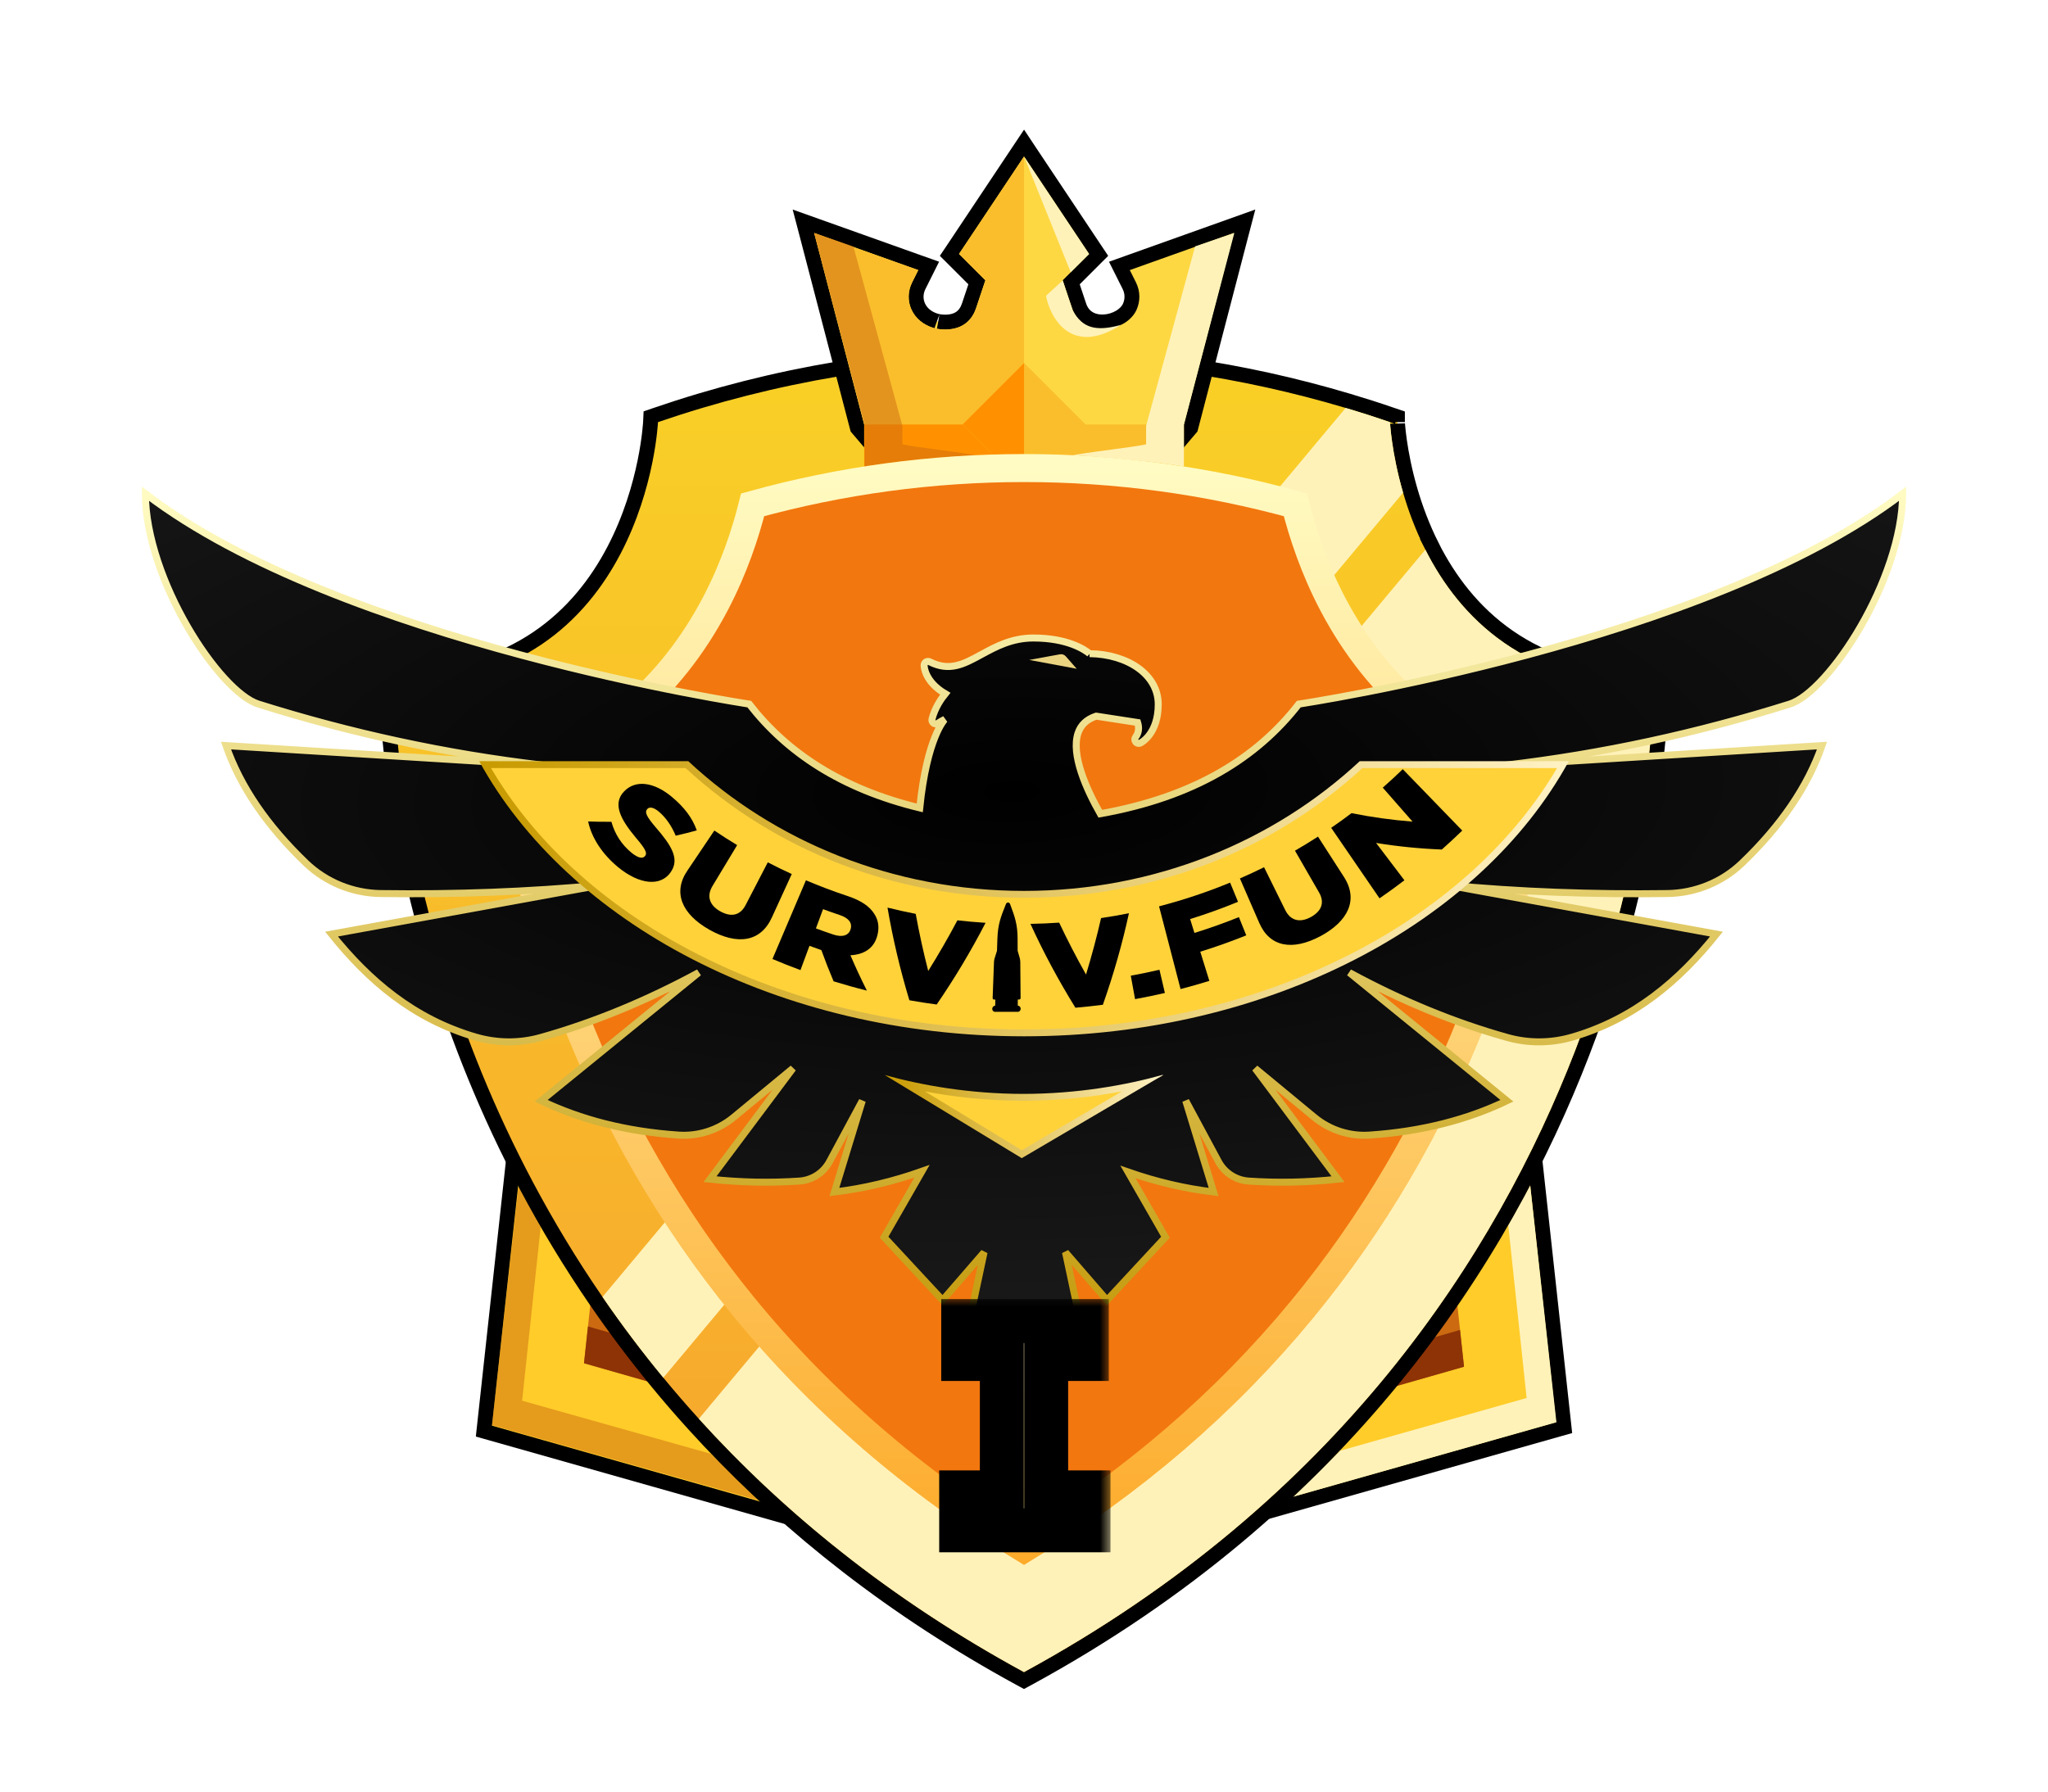<svg width="96" height="84" viewBox="0 0 96 84" fill="none" xmlns="http://www.w3.org/2000/svg">
<path d="M48 71.95V14.734L26.436 33.96L23.062 66.844L48 71.95Z" fill="#CC6A11"/>
<path d="M48.349 17.96L47.783 18.412L26.219 35.641L26.106 35.732L26.09 35.876L22.715 66.806L22.683 67.099L22.967 67.179L47.905 74.24L48.349 74.365V17.96Z" fill="#FFCC29" stroke="black" stroke-width="0.697"/>
<path d="M48 46.747V23.684L30.166 38.076L29.23 46.747H48Z" fill="#F7A12F"/>
<path d="M48 69.811V46.747H29.23L27.375 63.916L48 69.811Z" fill="#CC6A11"/>
<path d="M27.561 62.19L48 68.085V69.811L27.375 63.916L27.561 62.19Z" fill="#8E3306"/>
<path d="M48.001 72.114V14.898L69.564 34.124L72.939 67.008L48.001 72.114Z" fill="#CC6A11"/>
<path d="M47.651 17.796L48.218 18.248L69.781 35.477L69.894 35.568L69.91 35.712L73.285 66.642L73.317 66.935L73.033 67.015L48.096 74.076L47.651 74.201V17.796Z" fill="#FFCC29" stroke="black" stroke-width="0.697"/>
<path d="M48 46.911V23.848L65.834 38.24L66.77 46.911H48Z" fill="#F7A12F"/>
<path d="M48 69.975V46.911H66.771L68.626 64.08L48 69.975Z" fill="#CC6A11"/>
<path d="M68.439 62.354L48 68.249V69.975L68.626 64.08L68.439 62.354Z" fill="#8E3306"/>
<path d="M71.561 65.546L70.7 57.448L71.729 55.571L72.957 66.683L60.622 70.175L62.814 68.019L71.561 65.546Z" fill="#FFF2B9"/>
<path d="M24.474 65.674L25.344 57.526L24.304 55.637L23.062 66.818L35.531 70.332L33.316 68.163L24.474 65.674Z" fill="#CC6A11" fill-opacity="0.5"/>
<path d="M65.505 19.792C65.505 19.766 65.567 21.155 66.105 23.002C66.341 23.814 66.671 24.713 67.125 25.615H67.124C67.899 27.153 69.037 28.696 70.705 29.854C72.37 31.009 74.582 31.795 77.531 31.795H77.88V32.144H77.531L77.88 32.145V32.169C77.88 32.184 77.879 32.207 77.879 32.236C77.878 32.296 77.876 32.384 77.872 32.498C77.865 32.727 77.85 33.063 77.821 33.496C77.763 34.361 77.646 35.613 77.414 37.163C76.95 40.264 76.022 44.565 74.165 49.37C70.451 58.984 63.02 70.622 48.166 78.704L47.999 78.794L47.832 78.703C41.85 75.447 37.069 71.615 33.251 67.567L32.501 66.755C31.927 66.122 31.367 65.475 30.824 64.814V64.814C29.812 63.587 28.854 62.316 27.954 61.004C23.037 53.848 20.579 46.638 19.351 41.219C18.736 38.509 18.428 36.245 18.274 34.656C18.197 33.862 18.159 33.236 18.14 32.808C18.13 32.594 18.125 32.429 18.123 32.317C18.122 32.261 18.12 32.218 18.12 32.19V32.145V32.144V31.795H18.469C24.219 31.795 27.206 28.805 28.776 25.807C29.566 24.3 29.997 22.789 30.23 21.652C30.346 21.085 30.412 20.612 30.449 20.283C30.468 20.119 30.48 19.991 30.486 19.904C30.49 19.861 30.492 19.828 30.493 19.807C30.494 19.796 30.495 19.787 30.495 19.782V19.776L30.506 19.54L30.73 19.463C36.287 17.553 42.122 16.578 47.999 16.578C53.112 16.578 58.225 17.316 63.176 18.792L64.227 19.116C64.576 19.228 64.923 19.344 65.269 19.463L65.505 19.543V19.792Z" fill="url(#paint0_linear_2329_2106)" stroke="black" stroke-width="0.697"/>
<path d="M65.77 23.099L31.094 64.593C30.088 63.373 29.136 62.11 28.242 60.807L63.077 19.126C63.775 19.333 64.468 19.556 65.157 19.792C65.157 19.792 65.222 21.216 65.77 23.099ZM77.531 32.144C77.531 32.144 77.531 62.328 47.999 78.397C41.654 74.944 36.67 70.839 32.759 66.521L66.814 25.772C68.402 28.923 71.5 32.144 77.531 32.144Z" fill="#FFF2B9"/>
<path d="M47.711 7.143L44.665 11.713L44.505 11.951L44.708 12.153L45.791 13.236L45.424 14.335L45.351 14.515C45.162 14.898 44.855 15.035 44.563 15.082C44.204 15.139 43.889 15.051 43.919 15.062L43.911 15.059L43.903 15.056C43.035 14.815 42.754 14.024 43.066 13.399L43.356 12.819L43.532 12.467L43.161 12.335L38.282 10.596L37.661 10.375L37.828 11.013L40.171 19.991L40.192 20.068L40.244 20.129L41.396 21.48L41.501 21.602H54.503L54.608 21.48L55.76 20.129L55.812 20.068L55.833 19.991L58.171 11.012L58.338 10.374L57.717 10.596L52.843 12.335L52.472 12.468L52.938 13.399C53.094 13.712 53.1 14.072 52.955 14.389C52.782 14.765 52.288 15.065 51.748 15.093C51.233 15.119 50.767 14.898 50.58 14.336L50.213 13.236L51.296 12.153L51.498 11.951L51.339 11.713L48.291 7.143L48.002 6.707L47.711 7.143Z" fill="#FED843" stroke="black" stroke-width="0.697"/>
<path d="M49.03 13.868L49.817 13.149C49.857 13.286 50.008 13.725 50.288 14.553C50.725 15.375 51.367 15.564 52.549 15.23C50.24 16.716 49.241 14.942 49.03 13.868Z" fill="#FFF2B9"/>
<path d="M51.053 11.911L48.004 7.34L50.191 12.766L51.053 11.911Z" fill="#FFF2B9"/>
<path d="M40.509 19.903L38.165 10.924L43.044 12.663L42.754 13.244C42.34 14.072 42.739 15.094 43.809 15.392C43.823 15.396 45.305 15.794 45.755 14.446L46.19 13.142L44.955 11.906L48.002 7.336V21.056H41.662L40.509 19.903Z" fill="url(#paint1_linear_2329_2106)"/>
<path d="M48.002 19.903H55.495V22.785H40.509V19.903H48.002Z" fill="#FABE2C"/>
<path d="M48.002 19.903H40.509V22.785H48.002V19.903Z" fill="#FF9100"/>
<path d="M50.886 19.902L48.005 17.021L45.123 19.902L48.005 22.784L50.886 19.902Z" fill="#FABE2C"/>
<path d="M48.002 17.021V22.785L45.12 19.903L48.002 17.021Z" fill="#FF9100"/>
<path d="M40.53 19.913L38.165 10.92L40.003 11.552L42.301 19.968V20.833C43.022 20.986 44.466 21.125 45.722 21.338C43.633 21.479 41.587 21.681 40.53 21.874V19.913Z" fill="#CC6A11" fill-opacity="0.5"/>
<path d="M48 72.606C42.872 69.484 38.449 65.663 34.825 61.223C31.486 57.13 28.803 52.493 26.851 47.44C25.223 43.227 24.347 39.289 23.903 36.395C28.075 35.139 31.407 32.368 33.541 28.293C34.397 26.66 34.938 25.039 35.281 23.669C39.421 22.524 43.687 21.945 48 21.945C52.314 21.945 56.58 22.524 60.72 23.669C61.066 25.049 61.612 26.682 62.474 28.322C64.608 32.379 67.931 35.139 72.09 36.393C71.66 39.249 70.785 43.301 69.006 47.806C67.035 52.797 64.347 57.376 61.016 61.416C57.423 65.774 53.053 69.529 48 72.606Z" fill="#F2770F" stroke="url(#paint2_linear_2329_2106)" stroke-width="1.313"/>
<path d="M55.496 19.913L57.86 10.92L56.022 11.552L53.724 19.968V20.833C53.004 20.986 51.559 21.125 50.304 21.338C52.392 21.479 54.438 21.681 55.496 21.874V19.913Z" fill="#FFF2B9"/>
<g filter="url(#filter0_d_2329_2106)">
<path d="M83.888 33.012C85.716 32.437 89.166 27.19 89.188 23.148C80.035 30.148 60.881 33.012 60.881 33.012C58.917 35.541 55.975 37.37 51.576 38.153C50.926 37.006 50.196 35.389 50.532 34.375C50.662 33.985 50.94 33.726 51.381 33.577H51.385L53.327 33.876C53.394 34.099 53.396 34.345 53.231 34.561C53.18 34.628 53.184 34.722 53.237 34.788C53.273 34.83 53.324 34.854 53.378 34.854C53.405 34.854 53.432 34.848 53.461 34.834C53.495 34.817 54.293 34.402 54.293 33.023C54.293 31.645 52.884 30.675 51.073 30.645L51.075 30.647C50.866 30.475 50.067 29.913 48.44 29.913C47.422 29.913 46.669 30.325 46.003 30.687C45.174 31.14 44.517 31.498 43.582 31.031C43.526 31.002 43.458 31.006 43.404 31.038C43.35 31.071 43.318 31.13 43.318 31.194C43.318 31.227 43.33 31.948 44.309 32.527C44.121 32.758 43.821 33.188 43.689 33.713C43.671 33.786 43.7 33.863 43.761 33.907C43.823 33.952 43.905 33.952 43.968 33.907C44.032 33.866 44.152 33.794 44.288 33.726C44.288 33.726 43.454 34.559 43.113 37.879C39.432 36.986 36.883 35.281 35.121 33.012C35.121 33.012 15.967 30.148 6.814 23.148C6.836 27.19 10.286 32.438 12.115 33.012C16.432 34.369 20.868 35.34 25.439 35.876L10.593 34.957C11.262 36.879 12.515 38.714 14.34 40.464C15.284 41.37 16.541 41.877 17.848 41.895C21.334 41.942 24.773 41.818 28.157 41.498L15.54 43.796C17.297 45.989 19.398 47.778 22.3 48.625C23.293 48.915 24.348 48.924 25.345 48.644C27.848 47.941 30.315 46.919 32.752 45.599L25.366 51.61C27.205 52.492 29.331 53.052 31.811 53.22C32.745 53.282 33.667 52.983 34.388 52.387L37.169 50.09L33.282 55.287C34.684 55.437 36.082 55.47 37.475 55.375C38.071 55.334 38.603 54.988 38.885 54.462L40.42 51.61L39.112 55.888C40.505 55.722 41.872 55.392 43.216 54.917L41.443 58.008L44.184 60.962L46.128 58.717L45.375 62.245L48.036 65.112L50.697 62.245L49.945 58.717L51.889 60.962L54.63 58.008L52.876 54.949C54.19 55.407 55.527 55.726 56.888 55.888L55.581 51.61L57.115 54.462C57.398 54.988 57.931 55.334 58.525 55.375C59.917 55.47 61.315 55.437 62.719 55.287L58.832 50.09L61.612 52.387C62.334 52.983 63.256 53.282 64.189 53.22C66.669 53.053 68.796 52.492 70.635 51.61L63.249 45.599C65.684 46.92 68.153 47.941 70.656 48.644C71.652 48.924 72.707 48.915 73.701 48.625C76.602 47.778 78.703 45.989 80.46 43.796L67.844 41.498C71.227 41.818 74.665 41.942 78.152 41.895C79.459 41.877 80.717 41.37 81.661 40.464C83.486 38.714 84.738 36.879 85.407 34.957L70.565 35.876C75.135 35.34 79.571 34.369 83.888 33.012Z" fill="url(#paint3_radial_2329_2106)" stroke="url(#paint4_linear_2329_2106)" stroke-width="0.328"/>
<path d="M42.473 50.823C43.888 51.149 45.782 51.449 47.965 51.449C50.229 51.449 52.191 51.117 53.515 50.812L47.894 54.115L42.473 50.823Z" fill="#FFD23A"/>
<path d="M52.59 51.17L47.896 53.928L43.359 51.173C44.645 51.417 46.213 51.609 47.965 51.609C49.746 51.609 51.342 51.405 52.59 51.17ZM54.531 50.402H54.478C52.786 50.877 50.486 51.288 47.966 51.288C45.445 51.288 43.163 50.877 41.47 50.402L41.483 50.409C41.511 50.426 41.586 50.475 41.708 50.545L47.894 54.301L54.167 50.614C54.407 50.486 54.531 50.402 54.531 50.402Z" fill="url(#paint5_linear_2329_2106)"/>
<path d="M48 48.427C42.451 48.427 37.105 47.185 32.539 44.835C28.182 42.592 24.799 39.491 22.737 35.851H32.201C36.433 39.773 42.041 41.931 48 41.931C53.958 41.931 59.566 39.773 63.799 35.851H73.263C71.201 39.491 67.818 42.593 63.461 44.835C58.895 47.185 53.548 48.427 48 48.427Z" fill="#FFD23A"/>
<path d="M72.985 36.012C72.006 37.678 70.735 39.242 69.2 40.664C67.528 42.212 65.573 43.568 63.387 44.692C58.844 47.03 53.523 48.267 48 48.267C42.477 48.267 37.156 47.031 32.613 44.692C30.428 43.567 28.472 42.212 26.8 40.664C25.265 39.242 23.994 37.678 23.016 36.012H32.139C36.395 39.933 42.023 42.092 48 42.092C53.977 42.092 59.604 39.933 63.861 36.012H72.985ZM73.537 35.69H63.736C59.703 39.448 54.142 41.771 48 41.771C41.859 41.771 36.297 39.448 32.265 35.69H22.464C26.608 43.26 36.48 48.588 48 48.588C59.52 48.588 69.393 43.26 73.537 35.69Z" fill="url(#paint6_linear_2329_2106)"/>
<path d="M27.569 38.515C27.936 38.528 28.3 38.533 28.66 38.53C28.822 39.113 29.145 39.608 29.607 39.985C29.905 40.228 30.127 40.276 30.236 40.136C30.238 40.133 30.24 40.131 30.243 40.127C30.342 40 30.271 39.821 29.819 39.291C29.121 38.458 28.681 37.7 29.256 37.104C29.259 37.102 29.261 37.099 29.265 37.096C29.789 36.556 30.645 36.657 31.485 37.356C32.09 37.858 32.456 38.358 32.662 38.934C32.337 39.023 32.008 39.106 31.674 39.183C31.479 38.714 31.201 38.318 30.872 38.045C30.626 37.841 30.435 37.823 30.341 37.932C30.338 37.935 30.336 37.938 30.334 37.941C30.219 38.074 30.285 38.261 30.726 38.777C31.468 39.634 31.873 40.267 31.443 40.885C31.441 40.889 31.439 40.892 31.437 40.895C30.974 41.566 29.992 41.49 28.985 40.667C28.247 40.064 27.733 39.29 27.569 38.515Z" fill="black"/>
<path d="M32.229 40.808C32.648 40.186 33.066 39.563 33.485 38.941C33.837 39.178 34.193 39.406 34.554 39.624C34.17 40.26 33.787 40.896 33.403 41.532C33.103 42.025 33.267 42.45 33.761 42.728C34.256 43.005 34.692 42.938 34.951 42.434C35.298 41.766 35.644 41.099 35.99 40.431C36.361 40.624 36.736 40.807 37.114 40.98C36.805 41.654 36.496 42.327 36.188 43C35.659 44.183 34.554 44.319 33.26 43.595C31.959 42.861 31.517 41.842 32.229 40.808Z" fill="black"/>
<path d="M37.778 41.274C38.42 41.546 39.07 41.792 39.726 42.01C40.369 42.223 40.761 42.498 40.979 42.842C41.17 43.131 41.226 43.464 41.129 43.846C41.128 43.85 41.127 43.854 41.126 43.858C40.975 44.457 40.508 44.755 39.864 44.788C40.101 45.343 40.358 45.895 40.635 46.445C40.112 46.315 39.592 46.169 39.075 46.01C38.869 45.524 38.678 45.035 38.501 44.546C38.315 44.482 38.129 44.415 37.944 44.346C37.803 44.726 37.663 45.105 37.522 45.484C37.082 45.321 36.644 45.148 36.209 44.963C36.733 43.734 37.256 42.504 37.778 41.274ZM39.062 43.817C39.492 43.96 39.784 43.855 39.869 43.576C39.87 43.572 39.871 43.569 39.872 43.565C39.965 43.257 39.761 43.035 39.361 42.901C39.099 42.814 38.839 42.722 38.58 42.627C38.468 42.928 38.358 43.228 38.246 43.529C38.517 43.63 38.789 43.725 39.062 43.817Z" fill="black"/>
<path d="M41.602 42.554C42.041 42.663 42.481 42.761 42.924 42.847C43.086 43.74 43.282 44.633 43.51 45.524C43.998 44.743 44.455 43.952 44.879 43.15C45.317 43.2 45.757 43.239 46.198 43.267C45.524 44.573 44.76 45.852 43.907 47.097C43.48 47.04 43.053 46.974 42.627 46.898C42.191 45.454 41.85 44.003 41.602 42.554Z" fill="black"/>
<path d="M48.302 43.316C48.751 43.309 49.2 43.289 49.648 43.258C50.036 44.078 50.456 44.89 50.907 45.692C51.175 44.812 51.411 43.93 51.613 43.045C52.05 42.981 52.486 42.905 52.919 42.818C52.606 44.254 52.199 45.687 51.697 47.109C51.269 47.164 50.84 47.211 50.41 47.248C49.616 45.965 48.913 44.652 48.302 43.316Z" fill="black"/>
<path d="M53.006 45.746C53.456 45.664 53.904 45.571 54.35 45.468C54.434 45.83 54.519 46.193 54.604 46.556C54.14 46.663 53.674 46.76 53.206 46.845C53.14 46.478 53.073 46.112 53.006 45.746Z" fill="black"/>
<path d="M54.331 42.494C55.46 42.201 56.573 41.83 57.661 41.382C57.785 41.682 57.909 41.981 58.032 42.282C57.294 42.586 56.544 42.856 55.787 43.091C55.854 43.308 55.922 43.525 55.989 43.741C56.692 43.523 57.387 43.276 58.074 42.999C58.189 43.285 58.303 43.569 58.418 43.855C57.709 44.14 56.99 44.396 56.263 44.621C56.405 45.077 56.546 45.533 56.688 45.989C56.241 46.128 55.791 46.256 55.339 46.373C55.004 45.081 54.667 43.787 54.331 42.494Z" fill="black"/>
<path d="M59.019 43.251C58.72 42.563 58.42 41.875 58.121 41.187C58.502 41.021 58.879 40.845 59.253 40.661C59.582 41.326 59.911 41.992 60.24 42.658C60.493 43.177 60.935 43.269 61.435 43.003C61.933 42.735 62.114 42.329 61.829 41.84C61.453 41.188 61.078 40.537 60.702 39.885C61.066 39.675 61.426 39.455 61.781 39.226C62.182 39.849 62.583 40.471 62.983 41.094C63.696 42.176 63.199 43.193 61.894 43.894C60.58 44.591 59.509 44.406 59.019 43.251Z" fill="black"/>
<path d="M62.399 38.813C62.721 38.592 63.039 38.363 63.353 38.125C64.277 38.311 65.232 38.445 66.214 38.523C65.748 37.992 65.283 37.461 64.817 36.929C65.135 36.65 65.448 36.362 65.755 36.064C66.684 37.023 67.613 37.983 68.543 38.942C68.228 39.247 67.909 39.543 67.585 39.831C66.529 39.789 65.5 39.684 64.504 39.522C64.947 40.106 65.39 40.69 65.832 41.273C65.449 41.566 65.06 41.847 64.665 42.119C63.91 41.018 63.155 39.916 62.399 38.813Z" fill="black"/>
<path d="M48.242 30.941L49.69 30.677C49.79 30.659 49.891 30.695 49.959 30.773L50.471 31.356L48.242 30.941Z" fill="#EAD481"/>
<path d="M47.826 45.103C47.831 45.666 47.836 46.229 47.84 46.791C47.84 46.831 47.811 46.863 47.775 46.863C47.753 46.863 47.731 46.863 47.709 46.863C47.709 46.959 47.709 47.055 47.709 47.151H47.71C47.783 47.151 47.843 47.215 47.844 47.296C47.845 47.375 47.786 47.44 47.712 47.44C47.623 47.44 47.533 47.44 47.444 47.44C47.176 47.44 46.908 47.44 46.64 47.44C46.566 47.44 46.508 47.376 46.511 47.297C46.515 47.217 46.576 47.153 46.649 47.153C46.652 47.057 46.655 46.961 46.658 46.865C46.637 46.865 46.615 46.865 46.593 46.865C46.557 46.865 46.529 46.833 46.53 46.792C46.551 46.23 46.572 45.668 46.593 45.105C46.596 45.044 46.606 44.982 46.625 44.923C46.662 44.808 46.698 44.694 46.734 44.58C46.74 44.388 46.746 44.195 46.753 44.003C46.753 44.003 46.753 44.003 46.754 44.003C46.754 44.003 46.754 44.003 46.754 44.002C46.775 43.345 46.913 42.983 47.151 42.393C47.168 42.352 47.196 42.326 47.226 42.317C47.273 42.303 47.325 42.327 47.349 42.392C47.57 42.981 47.697 43.342 47.7 44C47.701 44.192 47.702 44.385 47.702 44.576C47.734 44.691 47.767 44.805 47.801 44.92C47.816 44.979 47.826 45.041 47.826 45.103Z" fill="black"/>
</g>
<g filter="url(#filter1_d_2329_2106)">
<mask id="path-42-outside-1_2329_2106" maskUnits="userSpaceOnUse" x="43.062" y="60.75" width="9" height="13" fill="black">
<rect fill="white" x="43.062" y="60.75" width="9" height="13"/>
<path d="M45.055 71.75V69.97H46.961V63.718H45.149V61.938H50.945V63.718H49.039V69.97H51.024V71.75H45.055Z"/>
</mask>
<path d="M45.055 71.75V69.97H46.961V63.718H45.149V61.938H50.945V63.718H49.039V69.97H51.024V71.75H45.055Z" fill="url(#paint7_linear_2329_2106)"/>
<path d="M45.055 71.75H44.025V72.78H45.055V71.75ZM45.055 69.97V68.941H44.025V69.97H45.055ZM46.961 69.97V71H47.99V69.97H46.961ZM46.961 63.718H47.99V62.688H46.961V63.718ZM45.149 63.718H44.12V64.747H45.149V63.718ZM45.149 61.938V60.908H44.12V61.938H45.149ZM50.945 61.938H51.975V60.908H50.945V61.938ZM50.945 63.718V64.747H51.975V63.718H50.945ZM49.039 63.718V62.688H48.01V63.718H49.039ZM49.039 69.97H48.01V71H49.039V69.97ZM51.024 69.97H52.054V68.941H51.024V69.97ZM51.024 71.75V72.78H52.054V71.75H51.024ZM45.055 71.75H46.084V69.97H45.055H44.025V71.75H45.055ZM45.055 69.97V71H46.961V69.97V68.941H45.055V69.97ZM46.961 69.97H47.99V63.718H46.961H45.931V69.97H46.961ZM46.961 63.718V62.688H45.149V63.718V64.747H46.961V63.718ZM45.149 63.718H46.179V61.938H45.149H44.12V63.718H45.149ZM45.149 61.938V62.968H50.945V61.938V60.908H45.149V61.938ZM50.945 61.938H49.916V63.718H50.945H51.975V61.938H50.945ZM50.945 63.718V62.688H49.039V63.718V64.747H50.945V63.718ZM49.039 63.718H48.01V69.97H49.039H50.069V63.718H49.039ZM49.039 69.97V71H51.024V69.97V68.941H49.039V69.97ZM51.024 69.97H49.994V71.75H51.024H52.054V69.97H51.024ZM51.024 71.75V70.72H45.055V71.75V72.78H51.024V71.75Z" fill="black" mask="url(#path-42-outside-1_2329_2106)"/>
</g>
<defs>
<filter id="filter0_d_2329_2106" x="0.471" y="16.637" width="95.059" height="54.893" filterUnits="userSpaceOnUse" color-interpolation-filters="sRGB">
<feFlood flood-opacity="0" result="BackgroundImageFix"/>
<feColorMatrix in="SourceAlpha" type="matrix" values="0 0 0 0 0 0 0 0 0 0 0 0 0 0 0 0 0 0 127 0" result="hardAlpha"/>
<feOffset/>
<feGaussianBlur stdDeviation="3.088"/>
<feComposite in2="hardAlpha" operator="out"/>
<feColorMatrix type="matrix" values="0 0 0 0 0 0 0 0 0 0 0 0 0 0 0 0 0 0 0.65 0"/>
<feBlend mode="normal" in2="BackgroundImageFix" result="effect1_dropShadow_2329_2106"/>
<feBlend mode="normal" in="SourceGraphic" in2="effect1_dropShadow_2329_2106" result="shape"/>
</filter>
<filter id="filter1_d_2329_2106" x="42.712" y="59.596" width="10.654" height="14.497" filterUnits="userSpaceOnUse" color-interpolation-filters="sRGB">
<feFlood flood-opacity="0" result="BackgroundImageFix"/>
<feColorMatrix in="SourceAlpha" type="matrix" values="0 0 0 0 0 0 0 0 0 0 0 0 0 0 0 0 0 0 127 0" result="hardAlpha"/>
<feOffset/>
<feGaussianBlur stdDeviation="0.656"/>
<feComposite in2="hardAlpha" operator="out"/>
<feColorMatrix type="matrix" values="0 0 0 0 0 0 0 0 0 0 0 0 0 0 0 0 0 0 0.25 0"/>
<feBlend mode="normal" in2="BackgroundImageFix" result="effect1_dropShadow_2329_2106"/>
<feBlend mode="normal" in="SourceGraphic" in2="effect1_dropShadow_2329_2106" result="shape"/>
</filter>
<linearGradient id="paint0_linear_2329_2106" x1="48" y1="16.927" x2="48" y2="78.397" gradientUnits="userSpaceOnUse">
<stop stop-color="#F9D026"/>
<stop offset="1" stop-color="#F7A12F"/>
</linearGradient>
<linearGradient id="paint1_linear_2329_2106" x1="38.165" y1="14.196" x2="48.002" y2="14.196" gradientUnits="userSpaceOnUse">
<stop stop-color="#FABE2C"/>
<stop offset="1" stop-color="#FABE2C"/>
</linearGradient>
<linearGradient id="paint2_linear_2329_2106" x1="47.996" y1="72.606" x2="47.996" y2="21.945" gradientUnits="userSpaceOnUse">
<stop stop-color="#FDAB2B"/>
<stop offset="1" stop-color="#FFFBC2"/>
</linearGradient>
<radialGradient id="paint3_radial_2329_2106" cx="0" cy="0" r="1" gradientUnits="userSpaceOnUse" gradientTransform="translate(47.532 37.076) rotate(89.042) scale(28.041 76.036)">
<stop/>
<stop offset="0.91" stop-color="#1A1A1A"/>
</radialGradient>
<linearGradient id="paint4_linear_2329_2106" x1="48.001" y1="65.112" x2="48.001" y2="23.148" gradientUnits="userSpaceOnUse">
<stop stop-color="#C09400"/>
<stop offset="1" stop-color="#FFFBC2"/>
</linearGradient>
<linearGradient id="paint5_linear_2329_2106" x1="41.47" y1="52.352" x2="54.531" y2="52.352" gradientUnits="userSpaceOnUse">
<stop stop-color="#C89A00"/>
<stop offset="1" stop-color="#FFF2C4"/>
</linearGradient>
<linearGradient id="paint6_linear_2329_2106" x1="22.464" y1="42.139" x2="73.537" y2="42.139" gradientUnits="userSpaceOnUse">
<stop stop-color="#C89A00"/>
<stop offset="1" stop-color="#FFF2C4"/>
</linearGradient>
<linearGradient id="paint7_linear_2329_2106" x1="52.899" y1="74.208" x2="45.054" y2="61.333" gradientUnits="userSpaceOnUse">
<stop stop-color="#F9D350"/>
<stop offset="1" stop-color="#FFF5D1"/>
</linearGradient>
</defs>
</svg>
